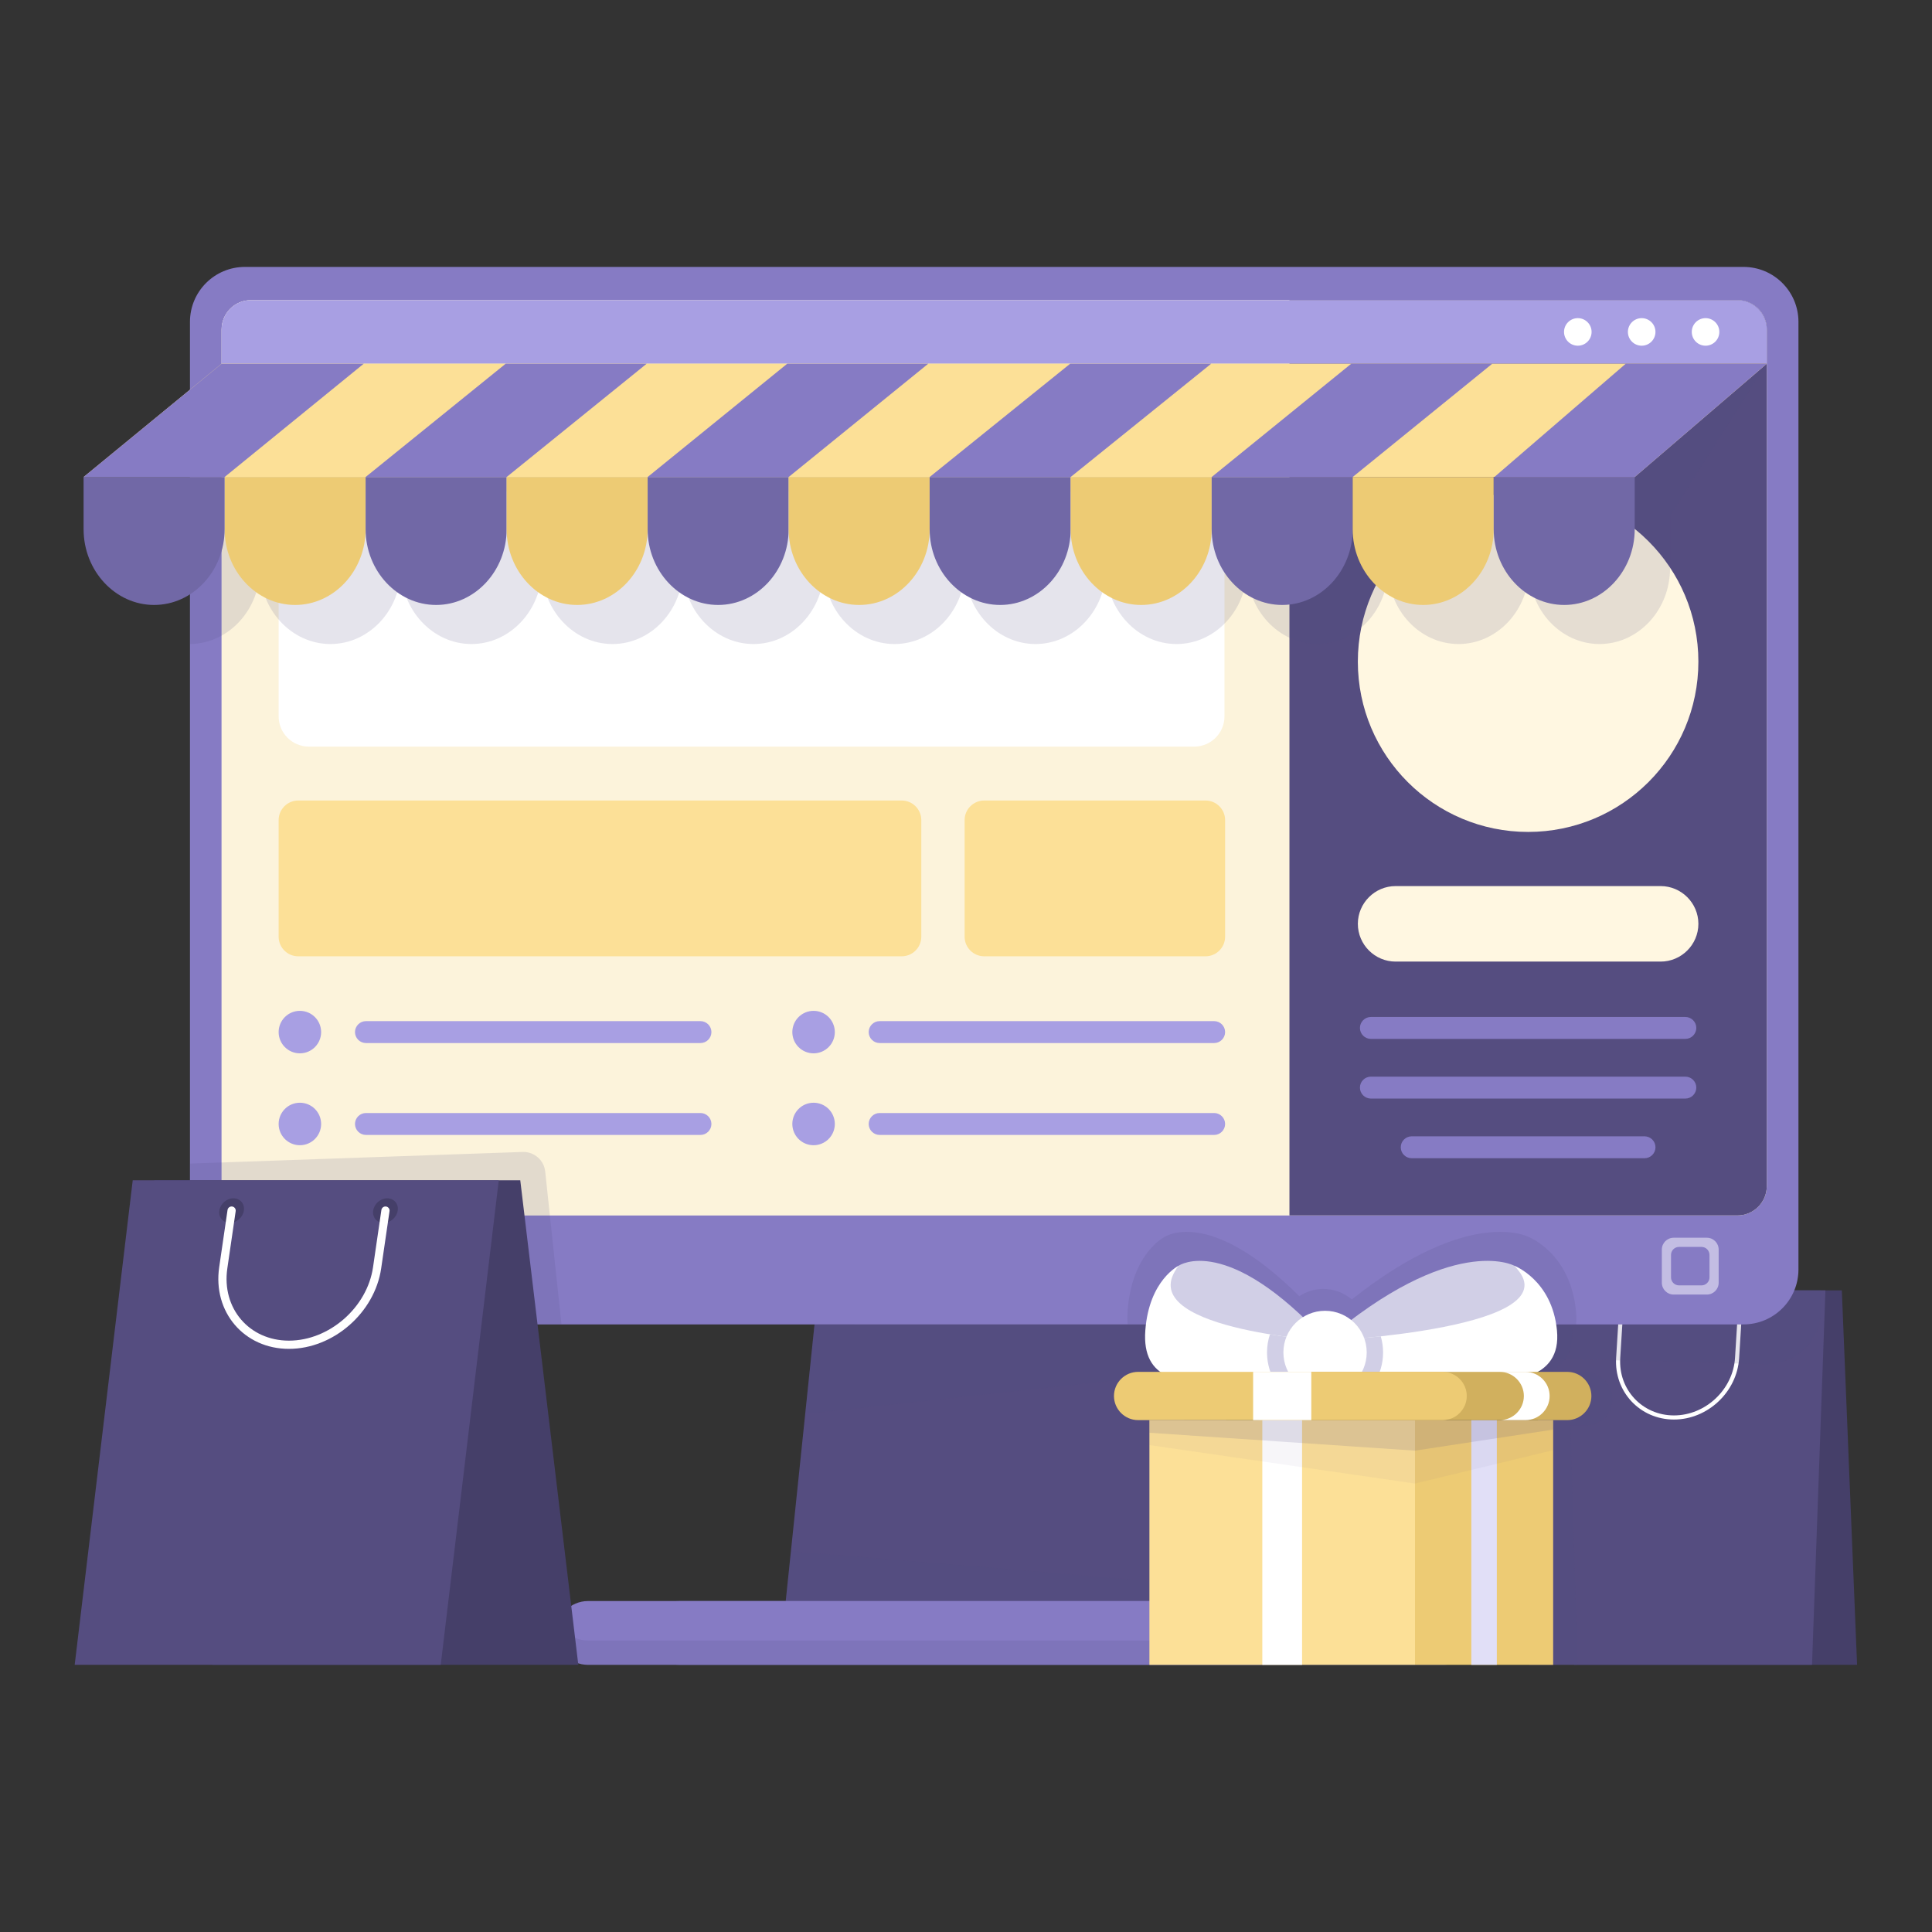 <?xml version="1.0" encoding="UTF-8" standalone="no"?><!DOCTYPE svg PUBLIC "-//W3C//DTD SVG 1.1//EN" "http://www.w3.org/Graphics/SVG/1.1/DTD/svg11.dtd"><svg width="100%" height="100%" viewBox="0 0 2371 2371" version="1.1" xmlns="http://www.w3.org/2000/svg" xmlns:xlink="http://www.w3.org/1999/xlink" xml:space="preserve" xmlns:serif="http://www.serif.com/" style="fill-rule:evenodd;clip-rule:evenodd;stroke-linecap:round;stroke-linejoin:round;stroke-miterlimit:10;"><rect x="0" y="0" width="2371" height="2371" fill="#333333" stroke="none"/><g id="Background"></g><rect id="Artboard1" x="-0" y="0" width="2370.71" height="2370.71" style="fill:none;"/><g id="Illustration"></g><g><g><g><path d="M1913.18,1583.55l347.154,-0l18.72,459.583l-347.155,0l-18.719,-459.583Z" style="fill:#453f69;fill-rule:nonzero;"/><path d="M2240.21,1583.55l-347.154,-0l-16.454,459.583l347.15,0l16.458,-459.583Z" style="fill:#554d80;fill-rule:nonzero;"/><g><path d="M2000.88,1612.32c-0.399,6.425 -5.93,11.634 -12.355,11.634c-6.425,-0 -11.311,-5.209 -10.912,-11.634c0.399,-6.425 5.93,-11.633 12.355,-11.633c6.425,-0.005 11.311,5.203 10.912,11.633Z" style="fill:#453f69;fill-rule:nonzero;"/><path d="M2146.79,1612.32c-0.398,6.425 -5.93,11.634 -12.355,11.634c-6.425,-0 -11.31,-5.209 -10.917,-11.634c0.399,-6.425 5.931,-11.633 12.356,-11.633c6.43,-0.005 11.315,5.203 10.916,11.633Z" style="fill:#453f69;fill-rule:nonzero;"/><path d="M2135.15,1612.32l-3.367,54.292c-2.488,40.124 -37.353,72.951 -77.478,72.951c-40.124,-0 -70.916,-32.832 -68.428,-72.951l3.366,-54.292" style="fill:none;fill-rule:nonzero;stroke:#fff;stroke-width:5.05px;"/></g></g><path d="M2234.86,1583.55l-341.804,-0l-2.988,83.494l275.778,7.076c39.221,1.004 70.352,-30.02 69.484,-69.271l-0.47,-21.299Z" style="fill:#554d80;fill-opacity:0.15;fill-rule:nonzero;"/><path d="M1876.6,2043.13l59.531,0l-7.505,-252.289l-0.843,-28.279l-0.389,-13.052l19.406,0c18.241,0 32.721,-14.924 32.181,-33.164c-0.545,-18.24 -15.914,-33.164 -34.154,-33.164l-40.493,-0c18.114,-10.604 28.279,-28.128 24.605,-57.123c-2.16,-17.029 -6.97,-31.035 -12.997,-42.512l-22.888,-0l-16.454,459.583Z" style="fill:#554d80;fill-opacity:0.15;fill-rule:nonzero;"/></g><g><g><g><g><path d="M1528.77,1966.52l-508.364,0l28.34,-341.476l443.382,0l36.642,341.476Z" style="fill:#453f69;fill-rule:nonzero;"/><path d="M1472.47,1966.52l-508.363,0l35.531,-341.476l443.388,0l29.444,341.476Z" style="fill:#554d80;fill-rule:nonzero;"/><path d="M964.106,1966.52l564.659,0l-1.802,-16.776l-556.296,-46.257l-6.561,63.033Z" style="fill:#554d80;fill-opacity:0.15;fill-rule:nonzero;"/><path d="M1448.24,1685.52l-5.213,-60.479l-443.388,0l-11.477,110.284l460.078,-49.805Z" style="fill:#554d80;fill-opacity:0.15;fill-rule:nonzero;"/></g><g><g><path d="M1772.14,2043.13l-938.2,0c-21.531,0 -39.145,-17.614 -39.145,-39.145c-0,-21.531 17.614,-39.145 39.145,-39.145l938.2,-0c21.531,-0 39.145,17.614 39.145,39.145c-0,21.531 -17.614,39.145 -39.145,39.145Z" style="fill:#665c99;fill-rule:nonzero;"/><path d="M1772.14,2013.3l-938.2,-0c-16.251,-0 -30.262,-10.044 -36.162,-24.231c-1.913,4.603 -2.983,9.64 -2.983,14.919c-0,21.531 17.614,39.145 39.145,39.145l938.2,0c21.531,0 39.145,-17.614 39.145,-39.145c-0,-5.279 -1.07,-10.311 -2.983,-14.919c-5.9,14.187 -19.911,24.231 -36.162,24.231Z" style="fill:#554d80;fill-opacity:0.15;fill-rule:nonzero;"/><path d="M1547.19,2043.13l-825.564,0c-21.531,0 -39.145,-17.614 -39.145,-39.145c-0,-21.531 17.614,-39.145 39.145,-39.145l825.564,-0c21.53,-0 39.145,17.614 39.145,39.145c0.005,21.531 -17.615,39.145 -39.145,39.145Z" style="fill:#867bc4;fill-rule:nonzero;"/></g><g><path d="M1547.19,2013.3l-825.564,-0c-16.251,-0 -30.262,-10.044 -36.162,-24.231c-1.913,4.603 -2.983,9.64 -2.983,14.919c-0,21.531 17.614,39.145 39.145,39.145l825.564,0c21.53,0 39.145,-17.614 39.145,-39.145c-0,-5.279 -1.07,-10.311 -2.983,-14.919c-5.895,14.187 -19.906,24.231 -36.162,24.231Z" style="fill:#554d80;fill-opacity:0.15;fill-rule:nonzero;"/></g></g><g><path d="M2139.68,1625.34l-1839.12,-0c-37.237,-0 -67.424,-30.187 -67.424,-67.419l0,-1162.93c0,-37.237 30.187,-67.419 67.424,-67.419l1839.12,0c37.238,0 67.424,30.187 67.424,67.419l0,1162.92c-0.005,37.237 -30.191,67.424 -67.424,67.424Z" style="fill:#867bc4;fill-rule:nonzero;"/><path d="M2094.66,1518.98l-40.679,0c-8.025,0 -14.531,6.506 -14.531,14.531l-0,40.68c-0,8.024 6.506,14.53 14.531,14.53l40.679,0c8.025,0 14.531,-6.506 14.531,-14.53l-0,-40.68c-0,-8.025 -6.506,-14.531 -14.531,-14.531Zm3.271,48.644c-0,5.436 -4.406,9.837 -9.837,9.837l-27.547,0c-5.436,0 -9.837,-4.406 -9.837,-9.837l0,-27.547c0,-5.435 4.406,-9.837 9.837,-9.837l27.547,0c5.436,0 9.837,4.407 9.837,9.837l-0,27.547Z" style="fill:#c3bde3;fill-rule:nonzero;"/><path d="M2132.2,1491.59l-1824.18,-0c-19.906,-0 -36.046,-16.141 -36.046,-36.047l-0,-1051.15c-0,-19.906 16.14,-36.046 36.046,-36.046l1824.18,-0c19.911,-0 36.047,16.14 36.047,36.046l-0,1051.15c-0,19.911 -16.136,36.047 -36.047,36.047Z" style="fill:#c3bde3;fill-rule:nonzero;"/></g></g><g><path d="M2132.2,1491.59l-1824.18,-0c-19.906,-0 -36.046,-16.141 -36.046,-36.047l-0,-1051.15c-0,-19.906 16.14,-36.046 36.046,-36.046l1824.18,-0c19.911,-0 36.047,16.14 36.047,36.046l-0,1051.15c-0,19.911 -16.136,36.047 -36.047,36.047Z" style="fill:#fcf3db;fill-rule:nonzero;"/><path d="M379.082,916.254l1086.51,0c20.507,0 37.127,-16.62 37.127,-37.126l-0,-238.94c-0,-20.506 -16.626,-37.126 -37.127,-37.126l-1086.51,-0c-20.506,-0 -37.126,16.62 -37.126,37.126l-0,238.94c-0,20.506 16.62,37.126 37.126,37.126Z" style="fill:#fff;fill-rule:nonzero;"/><path d="M366.02,1173.6l740.565,-0c13.289,-0 24.065,-10.776 24.065,-24.065l-0,-143.055c-0,-13.289 -10.776,-24.064 -24.065,-24.064l-740.565,-0c-13.289,-0 -24.064,10.775 -24.064,24.064l-0,143.055c-0,13.289 10.775,24.065 24.064,24.065Z" style="fill:#fce097;fill-rule:nonzero;"/><path d="M1207.86,1173.6l271.559,-0c13.289,-0 24.065,-10.776 24.065,-24.065l-0,-143.055c-0,-13.289 -10.776,-24.064 -24.065,-24.064l-271.559,-0c-13.289,-0 -24.064,10.775 -24.064,24.064l-0,143.055c-0,13.289 10.77,24.065 24.064,24.065Z" style="fill:#fce097;fill-rule:nonzero;"/><g><g><circle cx="368.029" cy="1266.61" r="26.073" style="fill:#a89fe3;"/><path d="M859.621,1280.06l-410.511,0c-7.399,0 -13.45,-6.051 -13.45,-13.45c-0,-7.4 6.051,-13.451 13.45,-13.451l410.511,0c7.399,0 13.45,6.051 13.45,13.451c0,7.394 -6.051,13.45 -13.45,13.45Z" style="fill:#a89fe3;fill-rule:nonzero;"/></g><g><circle cx="368.029" cy="1379.37" r="26.073" style="fill:#a89fe3;"/><path d="M859.621,1392.82l-410.511,0c-7.399,0 -13.45,-6.051 -13.45,-13.45c-0,-7.399 6.051,-13.451 13.45,-13.451l410.511,0c7.399,0 13.45,6.052 13.45,13.451c0,7.394 -6.051,13.45 -13.45,13.45Z" style="fill:#a89fe3;fill-rule:nonzero;"/></g><g><circle cx="998.441" cy="1266.61" r="26.073" style="fill:#a89fe3;"/><path d="M1490.03,1280.06l-410.51,0c-7.399,0 -13.451,-6.051 -13.451,-13.45c0,-7.4 6.052,-13.451 13.451,-13.451l410.51,0c7.399,0 13.451,6.051 13.451,13.451c-0,7.394 -6.052,13.45 -13.451,13.45Z" style="fill:#a89fe3;fill-rule:nonzero;"/></g><g><circle cx="998.441" cy="1379.37" r="26.073" style="fill:#a89fe3;"/><path d="M1490.03,1392.82l-410.51,0c-7.399,0 -13.451,-6.051 -13.451,-13.45c0,-7.399 6.052,-13.451 13.451,-13.451l410.51,0c7.399,0 13.451,6.052 13.451,13.451c-0,7.394 -6.052,13.45 -13.451,13.45Z" style="fill:#a89fe3;fill-rule:nonzero;"/></g></g></g><g><path d="M2132.2,368.347l-549.765,-0l0,1123.25l549.765,-0c19.911,-0 36.047,-16.141 36.047,-36.047l-0,-1051.15c-0,-19.911 -16.136,-36.046 -36.047,-36.046Z" style="fill:#554d80;fill-rule:nonzero;"/><circle cx="1875.34" cy="812.012" r="208.955" style="fill:#fff7e1;"/><path d="M2037.97,1180.09l-325.245,0c-25.483,0 -46.332,-20.849 -46.332,-46.332c-0,-25.483 20.849,-46.333 46.332,-46.333l325.245,0c25.483,0 46.332,20.85 46.332,46.333c0,25.483 -20.849,46.332 -46.332,46.332Z" style="fill:#fff7e1;fill-rule:nonzero;"/><g><path d="M2068.3,1274.96l-385.911,0c-7.399,0 -13.45,-6.051 -13.45,-13.45c-0,-7.399 6.051,-13.451 13.45,-13.451l385.911,0c7.399,0 13.451,6.052 13.451,13.451c-0,7.399 -6.052,13.45 -13.451,13.45Z" style="fill:#867bc4;fill-rule:nonzero;"/><path d="M2068.3,1348.19l-385.911,-0c-7.399,-0 -13.45,-6.052 -13.45,-13.451c-0,-7.399 6.051,-13.45 13.45,-13.45l385.911,-0c7.399,-0 13.451,6.051 13.451,13.45c-0,7.394 -6.052,13.451 -13.451,13.451Z" style="fill:#867bc4;fill-rule:nonzero;"/><path d="M2018.2,1421.42l-285.716,0c-7.399,0 -13.451,-6.051 -13.451,-13.45c0,-7.399 6.052,-13.451 13.451,-13.451l285.716,0c7.399,0 13.45,6.052 13.45,13.451c0,7.399 -6.051,13.45 -13.45,13.45Z" style="fill:#867bc4;fill-rule:nonzero;"/></g></g><path d="M1995.2,446.34l-1723.21,-0l-38.848,57.637l0,286.352c47.281,-0.393 85.856,-42.032 85.856,-92.912c0,51.122 38.939,92.948 86.528,92.948c47.589,-0 86.527,-41.826 86.527,-92.948c0,51.122 38.938,92.948 86.527,92.948c47.589,-0 86.528,-41.826 86.528,-92.948c-0,51.122 38.938,92.948 86.527,92.948c47.589,-0 86.528,-41.826 86.528,-92.948c-0,51.122 38.938,92.948 86.527,92.948c47.589,-0 86.527,-41.826 86.527,-92.948c0,51.122 38.939,92.948 86.528,92.948c47.589,-0 86.527,-41.826 86.527,-92.948c0,51.122 38.938,92.948 86.528,92.948c47.589,-0 86.527,-41.826 86.527,-92.948c-0,51.122 38.938,92.948 86.527,92.948c47.589,-0 86.528,-41.826 86.528,-92.948c-0,51.122 38.938,92.948 86.527,92.948c47.589,-0 86.527,-41.826 86.527,-92.948c0,51.122 38.939,92.948 86.528,92.948c47.589,-0 86.527,-41.826 86.527,-92.948c0,51.122 38.939,92.948 86.528,92.948c47.589,-0 86.527,-41.826 86.527,-92.948l0,-64.067l0.045,-0l118.274,-186.491l0.424,-0.514l-173.085,-0l-0,-0.005Z" style="fill:#554d80;fill-opacity:0.15;fill-rule:nonzero;"/><g><g><path d="M2168.25,446.34l-0,-41.947c-0,-19.906 -16.141,-36.046 -36.047,-36.046l-1824.18,-0c-19.906,-0 -36.046,16.14 -36.046,36.046l-0,41.947l1896.27,-0Z" style="fill:#a89fe3;fill-rule:nonzero;"/><g><path d="M2110.01,407.341c0,9.337 -7.57,16.907 -16.907,16.907c-9.338,0 -16.908,-7.57 -16.908,-16.907c-0,-9.338 7.57,-16.908 16.908,-16.908c9.337,-0 16.907,7.57 16.907,16.908Z" style="fill:#fff;fill-rule:nonzero;"/><path d="M2031.62,407.341c-0,9.337 -7.571,16.907 -16.908,16.907c-9.337,0 -16.908,-7.57 -16.908,-16.907c0,-9.338 7.571,-16.908 16.908,-16.908c9.342,-0 16.908,7.57 16.908,16.908Z" style="fill:#fff;fill-rule:nonzero;"/><path d="M1953.24,407.341c0,9.337 -7.57,16.907 -16.907,16.907c-9.337,0 -16.908,-7.57 -16.908,-16.907c-0,-9.338 7.571,-16.908 16.908,-16.908c9.337,-0 16.907,7.57 16.907,16.908Z" style="fill:#fff;fill-rule:nonzero;"/></g></g><g><path d="M2168.25,446.34l-162.138,139.062l-1903.47,0l169.336,-139.062l1896.27,-0Z" style="fill:#fce097;fill-rule:nonzero;"/><g><path d="M275.642,585.402l-0,64.068c-0,51.122 38.938,92.947 86.527,92.947c47.589,0 86.528,-41.825 86.528,-92.947l-0,-64.068l-173.055,0Z" style="fill:#edcb74;fill-rule:nonzero;"/><path d="M448.691,585.402l0,64.068c0,51.122 38.939,92.947 86.528,92.947c47.589,0 86.527,-41.825 86.527,-92.947l0,-64.068l-173.055,0Z" style="fill:#7168a6;fill-rule:nonzero;"/><path d="M102.587,585.402l-0,64.068c-0,51.122 38.938,92.947 86.527,92.947c47.589,0 86.528,-41.825 86.528,-92.947l-0,-64.068l-173.055,0Z" style="fill:#7168a6;fill-rule:nonzero;"/><path d="M621.741,585.402l0,64.068c0,51.122 38.939,92.947 86.528,92.947c47.589,0 86.527,-41.825 86.527,-92.947l-0,-64.068l-173.055,0Z" style="fill:#edcb74;fill-rule:nonzero;"/><path d="M794.796,585.402l-0,64.068c-0,51.122 38.938,92.947 86.527,92.947c47.589,0 86.528,-41.825 86.528,-92.947l-0,-64.068l-173.055,0Z" style="fill:#7168a6;fill-rule:nonzero;"/><path d="M967.846,585.402l-0,64.068c-0,51.122 38.938,92.947 86.527,92.947c47.589,0 86.527,-41.825 86.527,-92.947l0,-64.068l-173.054,0Z" style="fill:#edcb74;fill-rule:nonzero;"/><path d="M1140.89,585.402l0,64.068c0,51.122 38.939,92.947 86.528,92.947c47.589,0 86.527,-41.825 86.527,-92.947l0,-64.068l-173.055,0Z" style="fill:#7168a6;fill-rule:nonzero;"/><path d="M1313.94,585.402l0,64.068c0,51.122 38.939,92.947 86.528,92.947c47.589,0 86.527,-41.825 86.527,-92.947l-0,-64.068l-173.055,0Z" style="fill:#edcb74;fill-rule:nonzero;"/><path d="M1487,585.402l-0,64.068c-0,51.122 38.938,92.947 86.527,92.947c47.589,0 86.528,-41.825 86.528,-92.947l-0,-64.068l-173.055,0Z" style="fill:#7168a6;fill-rule:nonzero;"/><path d="M1660.05,585.402l-0,64.068c-0,51.122 38.938,92.947 86.527,92.947c47.589,0 86.527,-41.825 86.527,-92.947l0,-64.068l-173.054,0Z" style="fill:#edcb74;fill-rule:nonzero;"/><path d="M1833.1,585.402l0,64.068c0,51.122 38.939,92.947 86.528,92.947c47.589,0 86.527,-41.825 86.527,-92.947l0,-64.068l-173.055,0Z" style="fill:#7168a6;fill-rule:nonzero;"/></g><path d="M102.587,585.402l169.391,-139.062l174.427,-0l-170.763,139.062l-173.055,0Z" style="fill:#867bc4;fill-rule:nonzero;"/><path d="M448.691,585.402l171.91,-139.062l173.049,-0l-171.909,139.062l-173.05,0Z" style="fill:#867bc4;fill-rule:nonzero;"/><path d="M794.796,585.402l171.334,-139.062l173.049,-0l-171.333,139.062l-173.05,0Z" style="fill:#867bc4;fill-rule:nonzero;"/><path d="M1140.89,585.402l172.48,-139.062l173.05,-0l-172.48,139.062l-173.05,0Z" style="fill:#867bc4;fill-rule:nonzero;"/><path d="M1487,585.402l171.334,-139.062l173.049,-0l-171.333,139.062l-173.05,0Z" style="fill:#867bc4;fill-rule:nonzero;"/><path d="M1833.94,585.402l161.26,-139.062l173.05,-0l-162.047,139.062l-172.263,0Z" style="fill:#867bc4;fill-rule:nonzero;"/></g></g></g><path d="M689.019,1625.34l-19.916,-187.525c-1.474,-13.879 -13.289,-24.342 -27.244,-24.13l-408.729,14.273l0,129.963c0,37.237 30.187,67.419 67.424,67.419l388.465,-0Z" style="fill:#554d80;fill-opacity:0.15;fill-rule:nonzero;"/><path d="M1876.54,1518.33c-0,0 -71.195,-39.715 -217.586,76.418c-9.554,-8.085 -21.687,-12.945 -34.91,-12.945c-10.857,-0 -20.951,3.31 -29.516,8.948c-111.566,-111.192 -165.847,-72.421 -165.847,-72.421c-0,0 -39.786,19.871 -44.904,90.878c-0.424,5.865 -0.338,11.149 0.01,16.131l550.401,-0c0.434,-4.951 0.424,-10.306 -0.116,-16.131c-6.562,-71.007 -57.532,-90.878 -57.532,-90.878Z" style="fill:#554d80;fill-opacity:0.15;fill-rule:nonzero;"/></g><g><g><path d="M1857.92,1553.13c0,0 -75.696,-40.362 -231.783,92.549c0,-0.005 350.546,14.954 231.783,-92.549Z" style="fill:#d1cfe6;fill-rule:nonzero;"/><path d="M1626.14,1645.68c0,-0 311.32,-15.142 231.783,-92.549c0,-0 46.792,17.377 52.813,79.472c6.021,62.094 -57.169,65.364 -119.273,65.364l-165.323,0l0,-52.287Z" style="fill:#fff;fill-rule:nonzero;"/><path d="M1626.13,1697.97l60.04,-0c7.046,-11.049 11.185,-24.136 11.185,-38.207c-0,-6.879 -1.03,-13.511 -2.852,-19.805c-38.686,4.275 -68.373,5.724 -68.373,5.724l0,52.288Z" style="fill:#d1cfe6;fill-rule:nonzero;"/><path d="M1446.8,1553.13c-0,0 59.081,-40.362 180.913,92.549c-0,-0.005 -273.613,14.954 -180.913,-92.549Z" style="fill:#d1cfe6;fill-rule:nonzero;"/><path d="M1627.71,1645.68c-0,-0 -242.997,-15.142 -180.913,-92.549c-0,-0 -36.521,17.377 -41.22,79.472c-4.699,62.094 44.622,65.364 93.099,65.364l129.039,0l0,-52.287l-0.005,-0Z" style="fill:#fff;fill-rule:nonzero;"/><path d="M1554.92,1659.76c-0,14.076 4.138,27.158 11.184,38.207l61.61,-0l-0,-52.293c-0,-0 -31.666,-1.974 -69.211,-8.136c-2.301,6.995 -3.583,14.455 -3.583,22.222Z" style="fill:#d1cfe6;fill-rule:nonzero;"/><circle cx="1626.14" cy="1659.76" r="51.127" style="fill:#fff;"/></g><g><g><rect x="1410.59" y="1742.79" width="325.936" height="300.343" style="fill:#fce097;"/><rect x="1549.15" y="1742.79" width="48.795" height="300.343" style="fill:#fff;"/></g><g><rect x="1736.52" y="1742.79" width="169.552" height="300.343" style="fill:#edcb74;"/><rect x="1805.64" y="1742.79" width="31.307" height="300.343" style="fill:#e1dff7;"/></g></g><path d="M1736.52,1820.65l169.552,-40.977l0,-36.884l-495.488,-0l-0,30.681l325.936,47.18Z" style="fill:#554d80;fill-opacity:0.05;fill-rule:nonzero;"/><path d="M1736.52,1780.27l169.552,-25.831l0,-11.648l-495.488,-0l-0,15.535l325.936,21.944Z" style="fill:#554d80;fill-opacity:0.15;fill-rule:nonzero;"/><g><g><path d="M1923.4,1683.59l-373.753,0c-16.281,0 -29.601,13.32 -29.601,29.602c0,16.281 13.32,29.601 29.601,29.601l373.753,-0c16.282,-0 29.601,-13.32 29.601,-29.601c0,-16.282 -13.319,-29.602 -29.601,-29.602Z" style="fill:#d1b05e;fill-rule:nonzero;"/><path d="M1872.15,1683.59l-31.625,0c16.282,0 29.601,13.32 29.601,29.602c-0,16.281 -13.319,29.601 -29.601,29.601l31.625,-0c16.282,-0 29.601,-13.32 29.601,-29.601c0,-16.282 -13.319,-29.602 -29.601,-29.602Z" style="fill:#fff;fill-rule:nonzero;"/></g><g><path d="M1770.45,1683.59l-373.753,0c-16.282,0 -29.601,13.32 -29.601,29.602c0,16.281 13.319,29.601 29.601,29.601l373.753,-0c16.282,-0 29.601,-13.32 29.601,-29.601c0,-16.282 -13.319,-29.602 -29.601,-29.602Z" style="fill:#edcb74;fill-rule:nonzero;"/><rect x="1537.87" y="1683.59" width="71.381" height="59.202" style="fill:#fff;"/></g></g></g><g><path d="M189.266,1448.43l449.221,0l71.235,594.704l-449.217,0l-71.239,-594.704Z" style="fill:#453f69;fill-rule:nonzero;"/><path d="M612.111,1448.43l-449.221,0l-71.235,594.704l449.217,0l71.239,-594.704Z" style="fill:#554d80;fill-rule:nonzero;"/><g><path d="M299.292,1485.66c-1.216,8.318 -8.938,15.056 -17.256,15.056c-8.317,-0 -14.071,-6.743 -12.86,-15.056c1.217,-8.317 8.939,-15.055 17.256,-15.055c8.318,-0 14.072,6.743 12.86,15.055Z" style="fill:#453f69;fill-rule:nonzero;"/><path d="M488.094,1485.66c-1.216,8.318 -8.938,15.056 -17.256,15.056c-8.312,-0 -14.071,-6.743 -12.86,-15.056c1.211,-8.312 8.939,-15.055 17.256,-15.055c8.318,-0 14.076,6.743 12.86,15.055Z" style="fill:#453f69;fill-rule:nonzero;"/><path d="M473.039,1485.66l-10.256,70.256c-7.581,51.919 -56.26,94.401 -108.185,94.401c-51.919,-0 -88.203,-42.482 -80.622,-94.401l10.256,-70.256" style="fill:none;fill-rule:nonzero;stroke:#fff;stroke-width:10.09px;"/></g></g></g></svg>